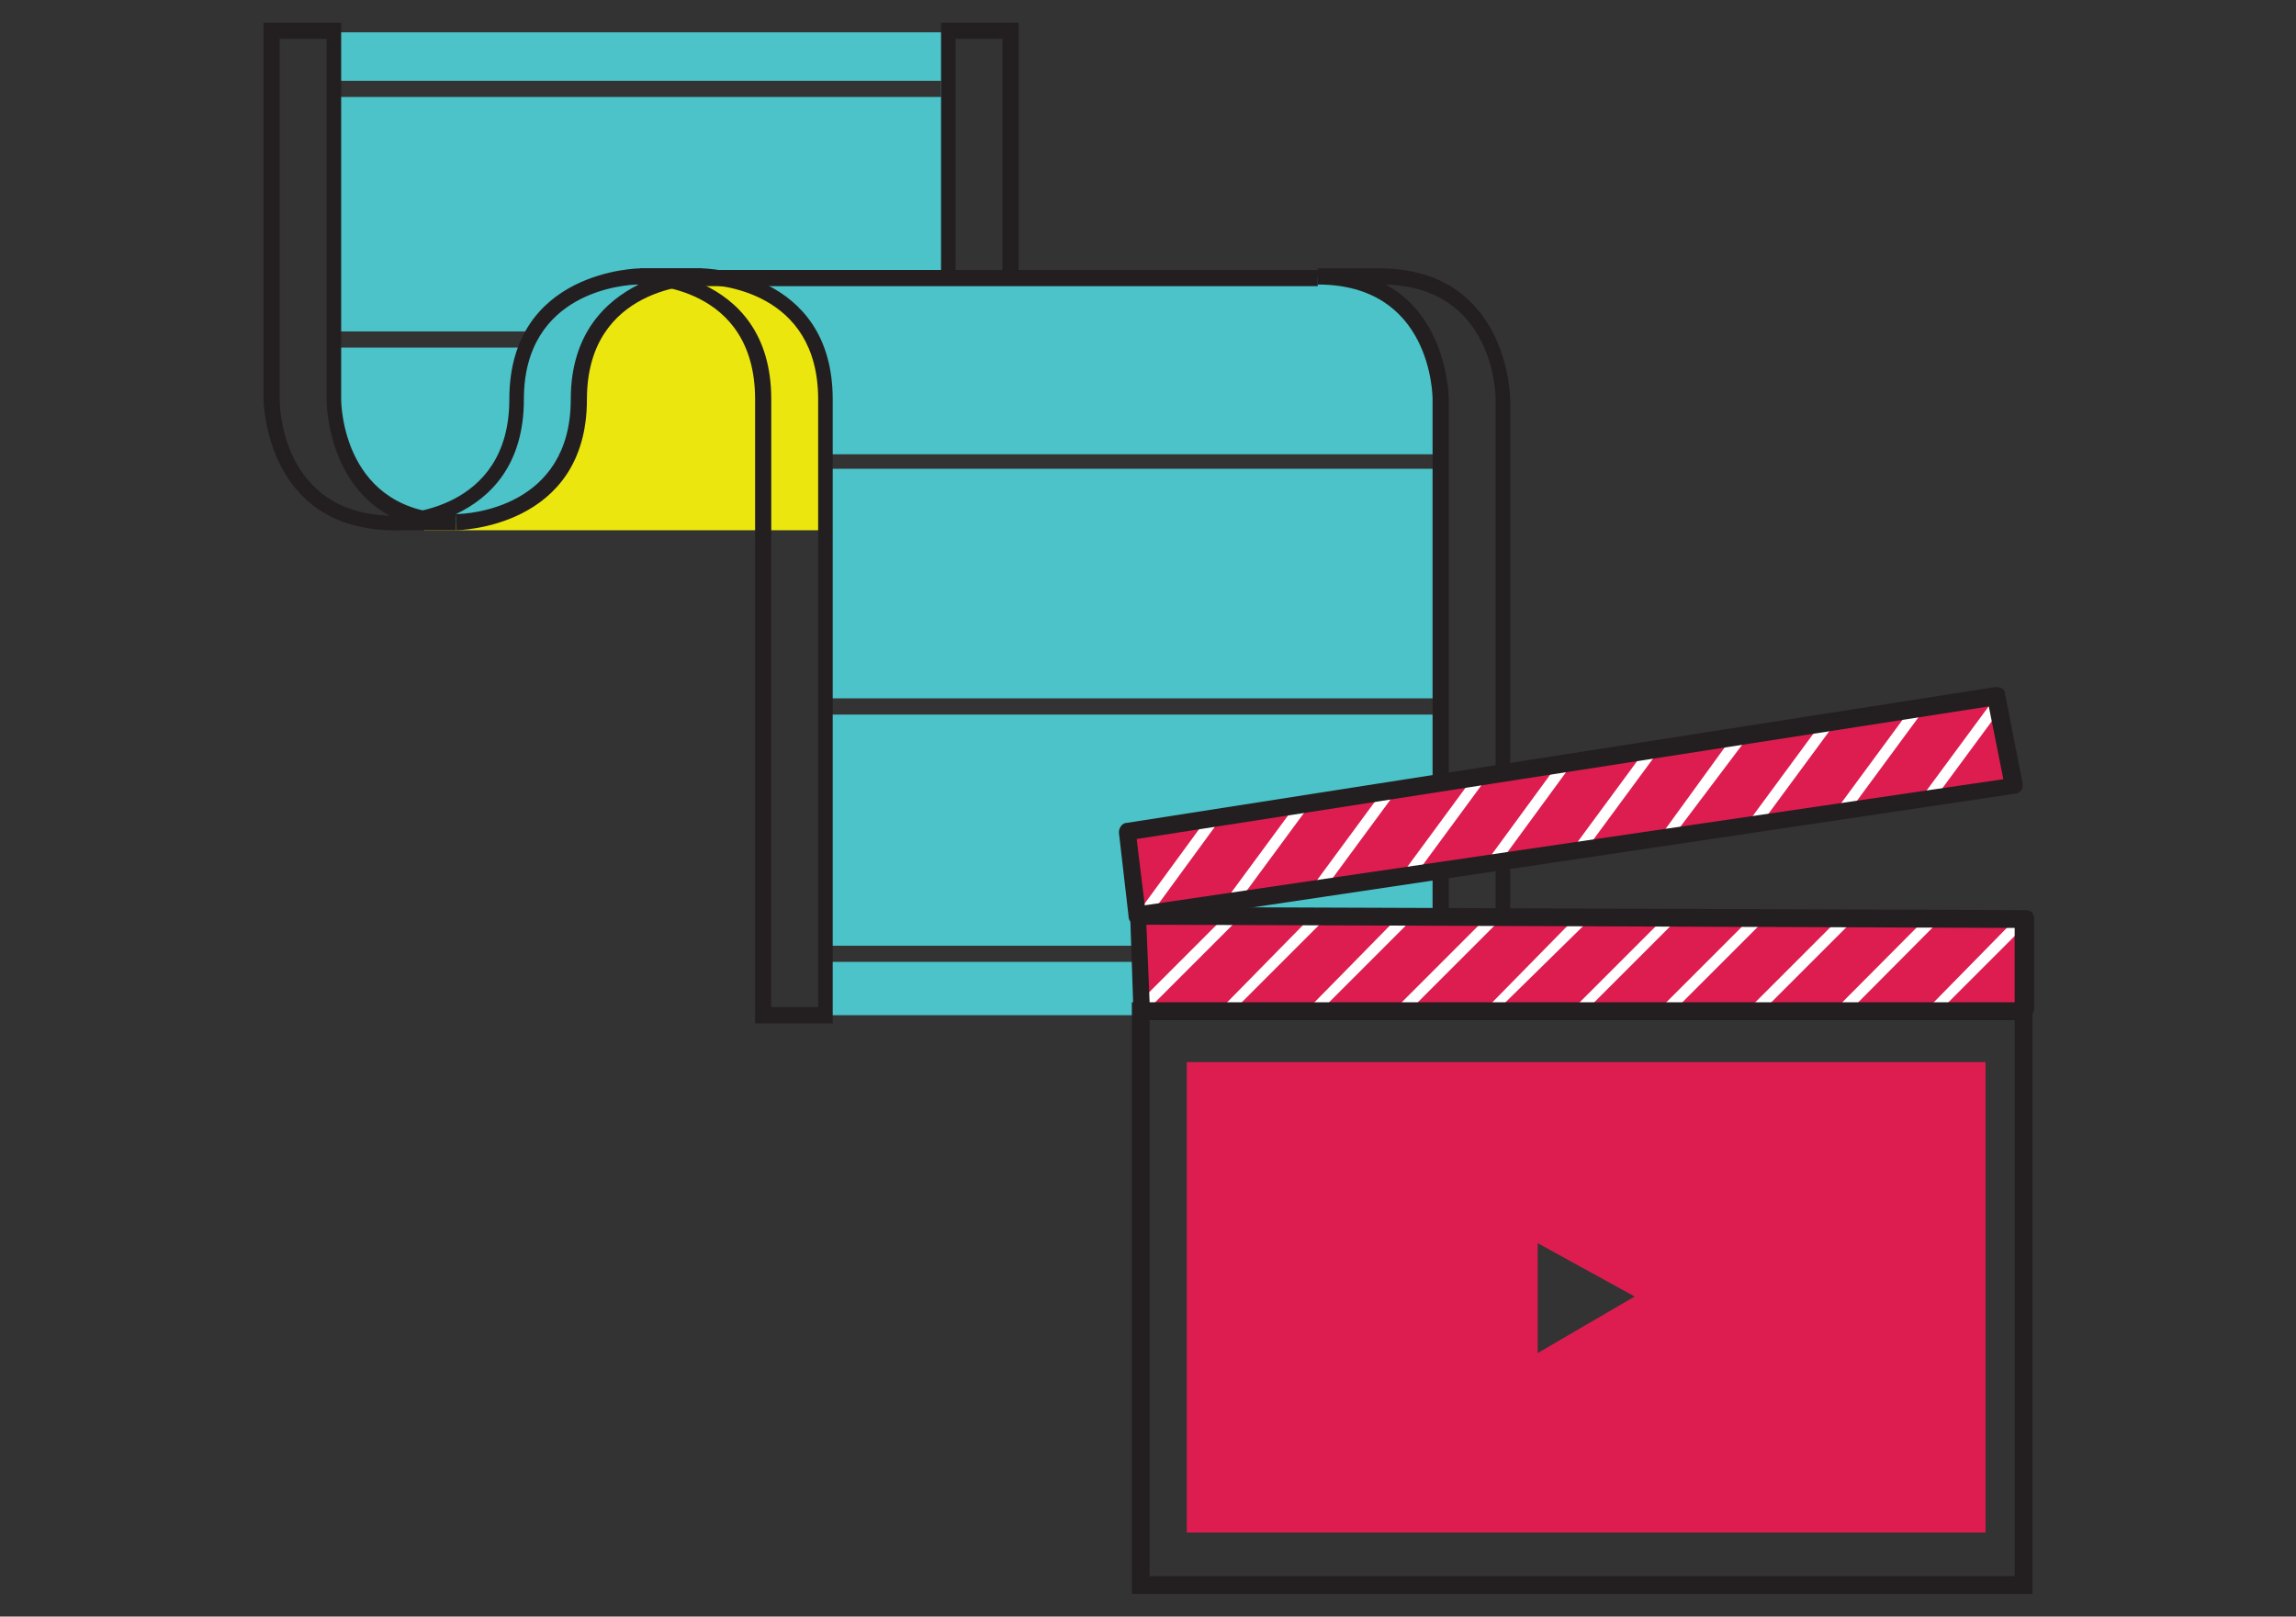 <?xml version="1.0" encoding="utf-8"?>
<!-- Generator: Adobe Illustrator 20.0.0, SVG Export Plug-In . SVG Version: 6.00 Build 0)  -->
<svg version="1.1" id="Layer_1" xmlns="http://www.w3.org/2000/svg" xmlns:xlink="http://www.w3.org/1999/xlink" x="0px" y="0px"
	 viewBox="0 0 142 100" style="enable-background:new 0 0 142 100;" xml:space="preserve">
<rect x="0" y="0" width="142" height="100" fill="#333333" stroke="none"/>
<style type="text/css">
	.st0{fill:#F15B4A;}
	.st1{clip-path:url(#SVGID_2_);}
	.st2{fill:#FCF7E9;}
	.st3{fill:#C7C4BC;}
	.st4{clip-path:url(#SVGID_4_);}
	.st5{fill:#FFFFFF;}
	.st6{fill:#EDC393;}
	.st7{fill:#B1B3B6;}
	.st8{fill:#333132;}
	.st9{fill:#4F341A;}
	.st10{fill:#2A160C;}
	.st11{fill:#452B13;}
	.st12{fill:#4D4E4A;}
	.st13{fill:#3E3B3A;}
	.st14{opacity:0.5;fill:#8F8C86;}
	.st15{opacity:0.5;clip-path:url(#SVGID_6_);fill:#8F8C86;}
	.st16{fill:#F37223;}
	.st17{fill:#BF5A28;}
	.st18{fill:#DAB17C;}
	.st19{fill:#F89420;}
	.st20{fill:url(#SVGID_7_);}
	.st21{fill:#FDBE14;}
	.st22{fill:#F2F2F2;}
	.st23{clip-path:url(#SVGID_9_);}
	.st24{fill:#06BDCD;}
	.st25{opacity:0.5;clip-path:url(#SVGID_9_);}
	.st26{fill:#8F8C86;}
	.st27{fill:#79BEC0;}
	.st28{opacity:0.5;fill:#FFFFFF;}
	.st29{clip-path:url(#SVGID_11_);}
	.st30{fill:#C5DA4E;}
	.st31{fill:#A3BD3D;}
	.st32{fill:#6AB352;}
	.st33{fill:#5A462C;}
	.st34{fill:#D4E172;}
	.st35{fill:#ECEC83;}
	.st36{fill:#C2E1F1;}
	.st37{fill:#8BA3B0;}
	.st38{fill:#8FC640;}
	.st39{fill:#72A441;}
	.st40{fill:#976339;}
	.st41{fill:#7A4F2A;}
	
		.st42{fill:none;stroke:#FFFFFF;stroke-width:0.771;stroke-linecap:round;stroke-linejoin:round;stroke-miterlimit:10;stroke-dasharray:4.626;}
	
		.st43{fill:none;stroke:#FFFFFF;stroke-width:0.694;stroke-linecap:round;stroke-linejoin:round;stroke-miterlimit:10;stroke-dasharray:4.162;}
	.st44{fill:#D46528;}
	.st45{fill:#F3F1E6;}
	.st46{fill:#D4D2C3;}
	.st47{clip-path:url(#SVGID_25_);}
	.st48{fill:#EEE809;}
	.st49{fill:#94D9F8;}
	.st50{fill:#211E1F;}
	.st51{fill:#231F20;}
	.st52{fill:#F7941F;}
	.st53{fill:#47B77B;}
	.st54{fill:#221F1F;}
	.st55{fill:#F5EB0E;}
	.st56{fill:#EBE70E;}
	.st57{fill:url(#);}
	.st58{fill:none;stroke:url(#);stroke-miterlimit:10;}
	.st59{fill:#F7941D;}
	.st60{fill:#45B97C;}
	.st61{fill:none;stroke:#010101;stroke-miterlimit:10;}
	.st62{fill:#010101;}
	.st63{fill:#4BC3C9;}
	.st64{fill:#DD1D4F;}
	.st65{fill:none;stroke:#231F20;stroke-width:0.963;stroke-linecap:round;stroke-linejoin:round;stroke-miterlimit:10;}
	.st66{fill:none;stroke:url(#);stroke-width:0.69;stroke-miterlimit:10;}
	.st67{fill:#FBAA19;}
	.st68{fill:none;stroke:#221F1F;stroke-width:0.869;stroke-miterlimit:10;}
	.st69{fill:none;stroke:#221F1F;stroke-width:0.857;stroke-miterlimit:10;}
	.st70{fill:none;stroke:url(#);stroke-width:0.77;stroke-miterlimit:10;}
	.st71{fill:none;stroke:#221F1F;stroke-width:0.803;stroke-miterlimit:10;}
	.st72{fill:#FFFFFF;stroke:url(#);stroke-width:0.69;stroke-miterlimit:10;}
	.st73{fill:none;stroke:url(#);stroke-width:0.46;stroke-miterlimit:10;}
	.st74{fill:none;stroke:#79BEC0;stroke-width:2.3;stroke-miterlimit:10;}
	.st75{fill:#C9E9E6;}
	.st76{fill:#E5EFF5;}
	.st77{fill:#0A3655;}
	.st78{fill:none;stroke:#79BEC0;stroke-width:1.282;stroke-miterlimit:10;}
	.st79{fill:none;stroke:#F15B4A;stroke-miterlimit:10;}
	.st80{fill:none;stroke:#F15B4A;stroke-width:2;stroke-linecap:round;stroke-linejoin:round;stroke-miterlimit:10;}
	.st81{fill:#FFFFFF;stroke:#F15B4A;stroke-miterlimit:10;}
</style>
<g>
	<g>
		<polygon class="st56" points="26.2,32.8 50.8,32.8 50.8,23.2 49.7,20.5 48.2,18.5 43,17 39.2,18.1 35.4,19.9 33.9,27.2 31.4,30.7 
					"/>
		<path class="st63" d="M20.6,1.9V5h37.6v1H20.6v14.5h12.3v1H20.6v3.3c0,0,0,6.1,5.4,7.4c0.7,0.2,1.4,0.2,2.2,0.2c0,0,7.6,0,7.6-7.6
			c0-7.6,7.6-7.6,7.6-7.6h15.2c0-7.3,0-15.2,0-15.2H20.6z"/>
		<g>
			<path class="st63" d="M51,59.5c0,2.1,0,3.3,0,3.3l38.1,0v-3.3H51z"/>
			<path class="st63" d="M89.1,44.2H51c0,5.5,0,10.8,0,14.3h38.1V44.2z"/>
			<path class="st63" d="M51,28.1h38.1v-3.3c0,0,0-7.6-7.6-7.6c-6,0-28.9,0-38.1,0c0,0,7.6,0,7.6,7.6C51,25.6,51,26.7,51,28.1z"/>
			<path class="st63" d="M51,29c0,3.8,0,9,0,14.2h38.1V29H51z"/>
		</g>
		<g>
			<path class="st51" d="M28.2,32.8h-3.8c-8,0-8.1-8-8.1-8.1V1.4h4.8v23.3c0,0.3,0.1,7.1,7.1,7.1V32.8z M17.3,2.4v22.4
				c0,0.3,0.1,6.9,6.8,7.1c-3.9-2.1-3.9-7.1-3.9-7.1V2.4H17.3z"/>
		</g>
		<g>
			<rect x="41.5" y="16.7" class="st51" width="40" height="1"/>
		</g>
		<g>
			<path class="st51" d="M51.5,63.3h-4.8V24.7c0-7.1-6.8-7.1-7.1-7.1v-1h3.8c0.1,0,8.1,0.1,8.1,8.1V63.3z M47.7,62.3h2.9V24.7
				c0-6.7-6.2-7.1-7.1-7.1c2.1,1,4.2,3,4.2,7.1V62.3z"/>
		</g>
		<g>
			<path class="st51" d="M93.4,62.8h-4.8l0-38.1c0-0.3-0.1-7.1-7.1-7.1v-1h3.8c8,0,8.1,8,8.1,8.1V62.8z M89.6,62.3h2.9V24.7
				c0-0.3-0.1-6.9-6.8-7.1c3.9,2.1,3.9,7.1,3.9,7.1V62.3z"/>
		</g>
		<g>
			<path class="st51" d="M28.2,32.8v-0.9c-1.9,0.9-3.8,0.9-3.8,0.9v-1c0.3,0,7.1-0.1,7.1-7.1c0-8,8-8.1,8.1-8.1h3.8v1
				c-0.3,0-7.1,0.1-7.1,7.1C36.3,32.7,28.3,32.8,28.2,32.8z M39.5,17.6c-0.8,0-7.1,0.4-7.1,7.1c0,4.1-2.1,6.1-4.2,7.1
				c0.8,0,7.1-0.4,7.1-7.1C35.3,20.6,37.5,18.6,39.5,17.6z"/>
		</g>
		<g>
			<path class="st51" d="M58.2,17V1.4h4.8V17l-1,0V2.4h-2.9V17L58.2,17z"/>
		</g>
	</g>
	<g>
		<g>
			<g>
				<path class="st51" d="M125.7,98.6H70V62h55.7V98.6z M71.1,97.5h53.5V63.1H71.1V97.5z"/>
			</g>
		</g>
		<path class="st64" d="M73.4,65.7v29.1h49.4V65.7H73.4z M95.1,83.7v-6.8l6,3.3L95.1,83.7z"/>
		<g>
			<g>
				<rect x="70.6" y="56.8" class="st64" width="54.6" height="5.5"/>
			</g>
			<g>
				<g>
					<polygon class="st5" points="76.3,62.5 75.8,62.1 81.2,56.6 81.7,57.1 					"/>
				</g>
				<g>
					<polygon class="st5" points="81.7,62.5 81.2,62.1 86.6,56.6 87.1,57.1 					"/>
				</g>
				<g>
					
						<rect x="85.8" y="59.2" transform="matrix(0.707 -0.707 0.707 0.707 -15.871 80.856)" class="st5" width="7.7" height="0.7"/>
				</g>
				<g>
					<polygon class="st5" points="92.6,62.5 92.2,62.1 97.6,56.6 98.1,57.1 					"/>
				</g>
				<g>
					<polygon class="st5" points="98.1,62.5 97.6,62.1 103.1,56.6 103.5,57.1 					"/>
				</g>
				<g>
					
						<rect x="102.2" y="59.2" transform="matrix(0.707 -0.707 0.707 0.707 -11.079 92.428)" class="st5" width="7.7" height="0.7"/>
				</g>
				<g>
					
						<rect x="107.7" y="59.2" transform="matrix(0.707 -0.707 0.707 0.707 -9.469 96.32)" class="st5" width="7.7" height="0.7"/>
				</g>
				<g>
					
						<rect x="113.1" y="59.2" transform="matrix(0.705 -0.709 0.709 0.705 -7.779 100.463)" class="st5" width="7.7" height="0.7"/>
				</g>
				<g>
					<polygon class="st5" points="120,62.5 119.5,62.1 124.9,56.6 125.4,57.1 					"/>
				</g>
				<g>
					
						<rect x="69.5" y="59.3" transform="matrix(0.707 -0.707 0.707 0.707 -20.677 69.278)" class="st5" width="7.6" height="0.7"/>
				</g>
			</g>
		</g>
		<g>
			<g>
				
					<rect x="69.8" y="47.3" transform="matrix(0.989 -0.15 0.15 0.989 -6.414 15.158)" class="st64" width="54.6" height="5.5"/>
			</g>
			<g>
				<g>
					
						<rect x="74.4" y="52.6" transform="matrix(0.593 -0.805 0.805 0.593 -10.782 84.549)" class="st5" width="7.7" height="0.7"/>
				</g>
				<g>
					
						<rect x="79.8" y="51.8" transform="matrix(0.593 -0.805 0.805 0.593 -7.956 88.497)" class="st5" width="7.7" height="0.7"/>
				</g>
				<g>
					
						<rect x="85.2" y="51" transform="matrix(0.593 -0.806 0.806 0.593 -5.029 92.645)" class="st5" width="7.7" height="0.7"/>
				</g>
				<g>
					
						<rect x="90.6" y="50.1" transform="matrix(0.591 -0.807 0.807 0.591 -2.079 96.856)" class="st5" width="7.7" height="0.7"/>
				</g>
				<g>
					
						<rect x="96" y="49.3" transform="matrix(0.593 -0.805 0.805 0.593 0.634 100.56)" class="st5" width="7.7" height="0.7"/>
				</g>
				<g>
					<polygon class="st5" points="103.2,52.1 102.7,51.7 107.2,45.5 107.8,46 					"/>
				</g>
				<g>
					
						<rect x="106.8" y="47.7" transform="matrix(0.593 -0.805 0.805 0.593 6.351 108.596)" class="st5" width="7.7" height="0.7"/>
				</g>
				<g>
					
						<rect x="112.2" y="46.9" transform="matrix(0.593 -0.805 0.805 0.593 9.236 112.658)" class="st5" width="7.7" height="0.7"/>
				</g>
				<g>
					
						<rect x="117.6" y="46" transform="matrix(0.594 -0.805 0.805 0.594 12.03 116.568)" class="st5" width="7.7" height="0.7"/>
				</g>
				<g>
					
						<rect x="69.1" y="53.4" transform="matrix(0.59 -0.807 0.807 0.59 -13.557 80.82)" class="st5" width="7.6" height="0.7"/>
				</g>
			</g>
		</g>
		<path class="st51" d="M70.3,57.2c-0.1,0-0.2,0-0.3-0.1c-0.1-0.1-0.2-0.2-0.2-0.4l-0.6-5.2c0-0.3,0.2-0.6,0.5-0.6l53.7-8.4
			c0.3,0,0.6,0.1,0.6,0.4l1.1,5.6c0,0.1,0,0.3-0.1,0.4c-0.1,0.1-0.2,0.2-0.4,0.2L70.3,57.2C70.4,57.2,70.4,57.2,70.3,57.2z
			 M70.3,51.9l0.5,4.1l53.1-7.8l-0.9-4.5L70.3,51.9z"/>
		<path class="st51" d="M125.1,63.1H70.6c-0.3,0-0.5-0.2-0.5-0.5l-0.2-5.9c0-0.1,0-0.3,0.2-0.4c0.1-0.1,0.2-0.2,0.4-0.2h0l54.8,0.2
			c0.3,0,0.5,0.2,0.5,0.5v5.7C125.7,62.8,125.4,63.1,125.1,63.1z M71.1,62h53.5v-4.6l-53.7-0.2L71.1,62z"/>
	</g>
</g>
</svg>
